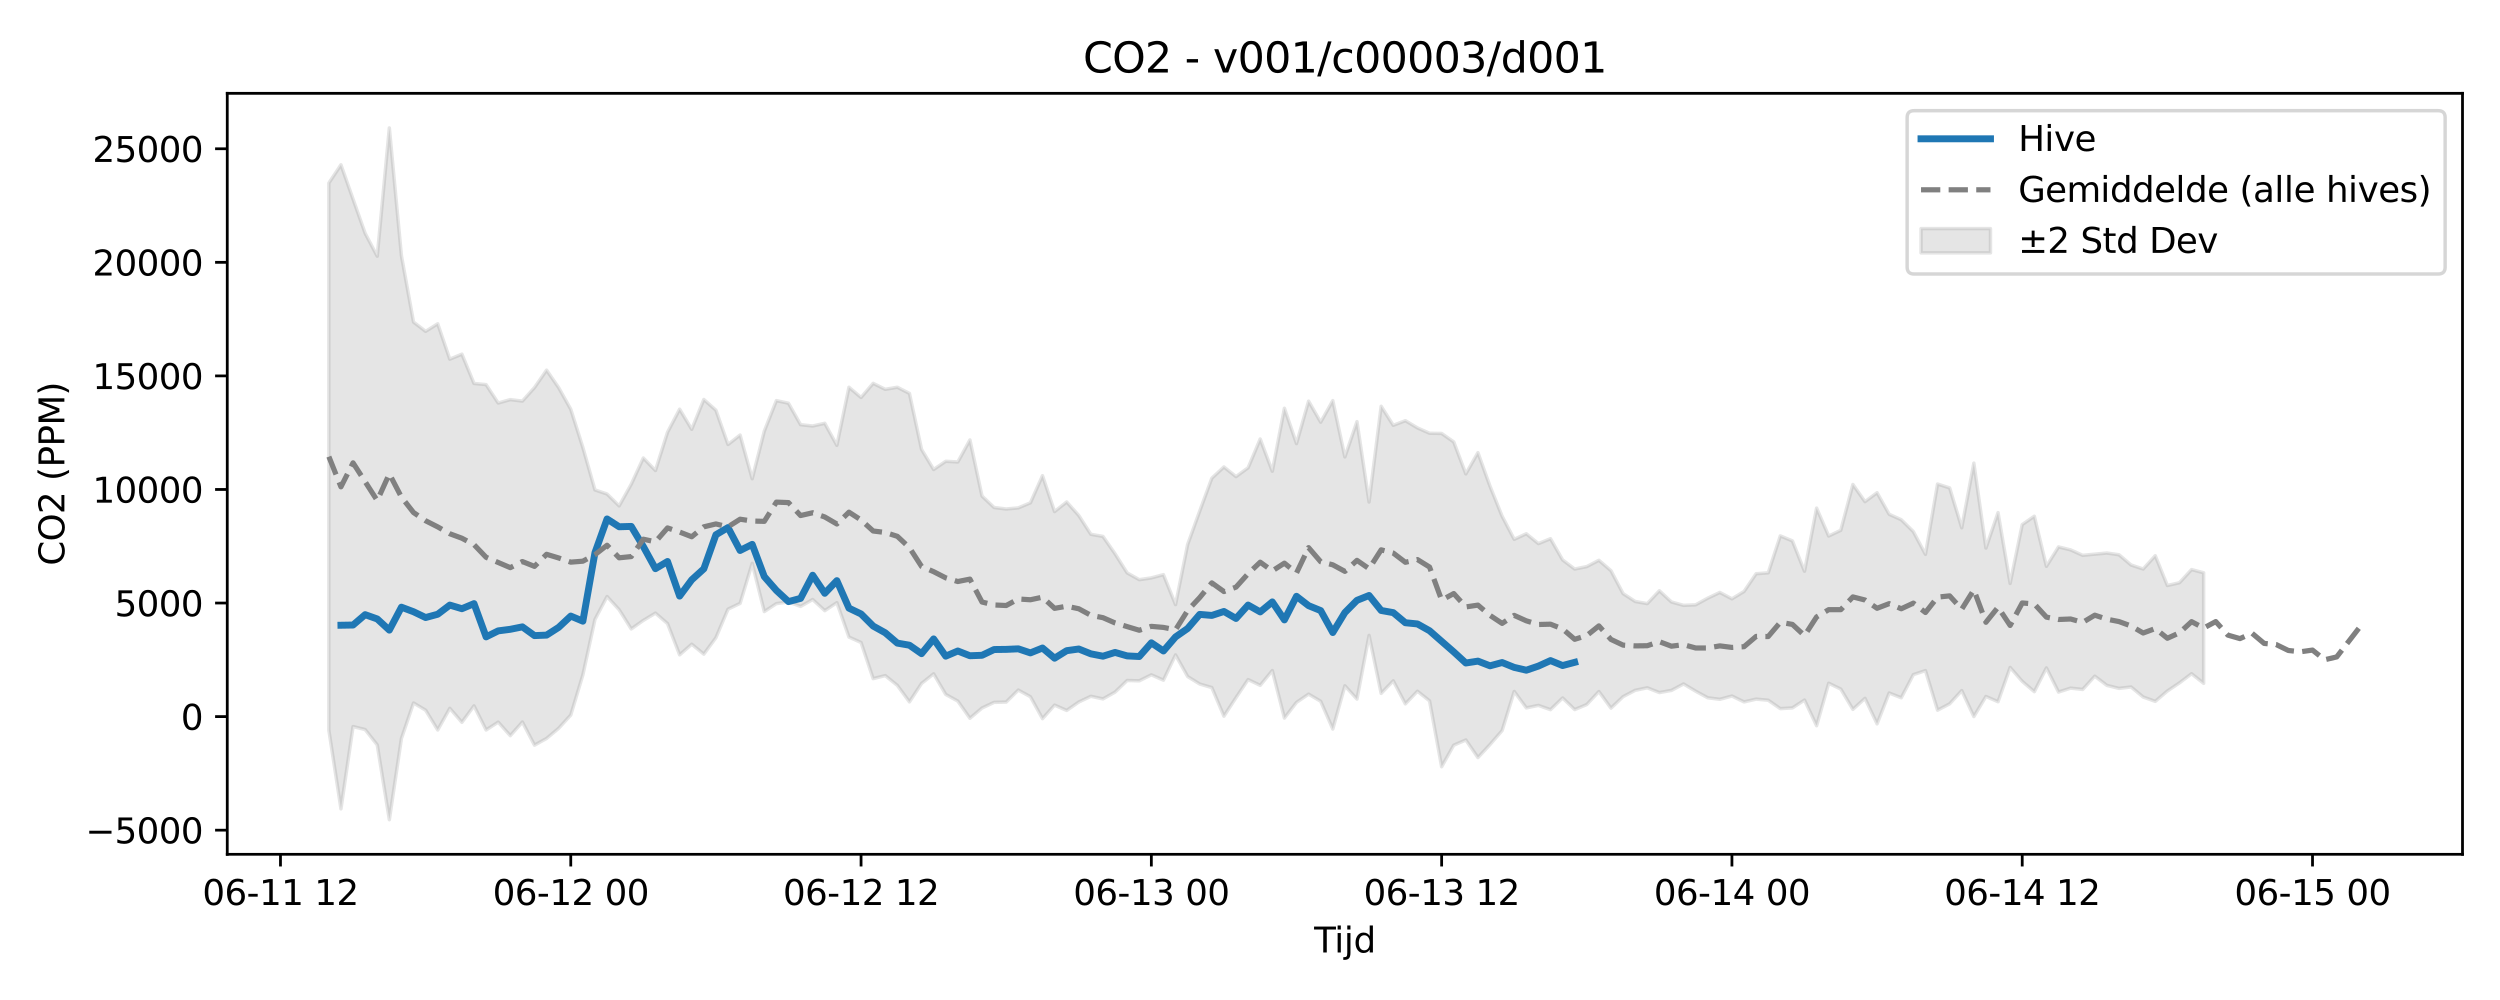 <?xml version="1.0" encoding="utf-8" standalone="no"?>
<!DOCTYPE svg PUBLIC "-//W3C//DTD SVG 1.1//EN"
  "http://www.w3.org/Graphics/SVG/1.1/DTD/svg11.dtd">
<svg xmlns:xlink="http://www.w3.org/1999/xlink" width="720pt" height="288pt" viewBox="0 0 720 288" xmlns="http://www.w3.org/2000/svg" version="1.1">
 <defs>
  <style type="text/css">*{stroke-linejoin: round; stroke-linecap: butt}</style>
 </defs>
 <g id="figure_1">
  <g id="patch_1">
   <path d="M 0 288 
L 720 288 
L 720 0 
L 0 0 
z
" style="fill: #ffffff"/>
  </g>
  <g id="axes_1">
   <g id="patch_2">
    <path d="M 65.45 246.04 
L 709.2 246.04 
L 709.2 26.88 
L 65.45 26.88 
z
" style="fill: #ffffff"/>
   </g>
   <g id="FillBetweenPolyCollection_1">
    <defs>
     <path id="m938b7c5d2e" d="M 94.711 -235.295 
L 94.711 -77.698 
L 98.195 -55.052 
L 101.678 -78.747 
L 105.162 -77.89 
L 108.645 -73.462 
L 112.129 -51.922 
L 115.612 -75.314 
L 119.096 -85.537 
L 122.579 -83.473 
L 126.063 -77.763 
L 129.546 -84.006 
L 133.03 -79.97 
L 136.513 -84.716 
L 139.997 -77.764 
L 143.48 -80.022 
L 146.964 -76.121 
L 150.447 -80.06 
L 153.931 -73.392 
L 157.414 -75.325 
L 160.898 -78.253 
L 164.381 -82.076 
L 167.865 -93.628 
L 171.348 -109.582 
L 174.832 -116.199 
L 178.315 -112.401 
L 181.799 -106.861 
L 185.282 -109.323 
L 188.766 -111.422 
L 192.249 -108.403 
L 195.733 -99.4 
L 199.216 -102.468 
L 202.7 -99.605 
L 206.183 -104.348 
L 209.667 -112.559 
L 213.15 -114.226 
L 216.634 -125.763 
L 220.117 -111.861 
L 223.601 -114.158 
L 227.084 -114.635 
L 230.568 -113.351 
L 234.051 -115.337 
L 237.535 -112.126 
L 241.018 -114.434 
L 244.502 -104.517 
L 247.985 -102.96 
L 251.469 -92.546 
L 254.952 -93.426 
L 258.436 -90.605 
L 261.919 -85.852 
L 265.403 -91.156 
L 268.886 -93.935 
L 272.37 -88 
L 275.853 -86.084 
L 279.337 -81.133 
L 282.82 -84.089 
L 286.304 -85.719 
L 289.787 -85.806 
L 293.271 -89.26 
L 296.754 -87.35 
L 300.238 -81.02 
L 303.721 -84.928 
L 307.205 -83.389 
L 310.688 -85.815 
L 314.172 -87.47 
L 317.655 -86.709 
L 321.139 -88.673 
L 324.622 -92.017 
L 328.106 -91.918 
L 331.589 -93.65 
L 335.073 -92.106 
L 338.556 -99.384 
L 342.04 -93.152 
L 345.523 -91 
L 349.007 -89.979 
L 352.49 -81.743 
L 355.974 -87.083 
L 359.457 -92.281 
L 362.941 -90.618 
L 366.424 -94.88 
L 369.908 -81.193 
L 373.391 -85.711 
L 376.875 -88.088 
L 380.358 -86.03 
L 383.842 -78.039 
L 387.325 -90.488 
L 390.808 -86.664 
L 394.292 -105.007 
L 397.775 -88.302 
L 401.259 -91.924 
L 404.742 -85.277 
L 408.226 -88.922 
L 411.709 -86.153 
L 415.193 -67.174 
L 418.676 -73.383 
L 422.16 -74.892 
L 425.643 -69.812 
L 429.127 -73.576 
L 432.61 -77.588 
L 436.094 -88.86 
L 439.577 -84.129 
L 443.061 -84.845 
L 446.544 -83.608 
L 450.028 -86.991 
L 453.511 -83.638 
L 456.995 -85.095 
L 460.478 -88.839 
L 463.962 -84.049 
L 467.445 -87.36 
L 470.929 -89.186 
L 474.412 -89.91 
L 477.896 -88.537 
L 481.379 -89.158 
L 484.863 -91.02 
L 488.346 -88.941 
L 491.83 -87.038 
L 495.313 -86.593 
L 498.797 -87.544 
L 502.28 -85.847 
L 505.764 -86.647 
L 509.247 -86.333 
L 512.731 -83.908 
L 516.214 -84.115 
L 519.698 -86.384 
L 523.181 -78.989 
L 526.665 -91.227 
L 530.148 -89.542 
L 533.632 -83.698 
L 537.115 -86.874 
L 540.599 -79.53 
L 544.082 -88.419 
L 547.566 -87.036 
L 551.049 -93.706 
L 554.533 -94.864 
L 558.016 -83.464 
L 561.5 -85.297 
L 564.983 -89.111 
L 568.467 -81.626 
L 571.95 -87.419 
L 575.434 -85.896 
L 578.917 -95.778 
L 582.401 -91.775 
L 585.884 -88.793 
L 589.368 -95.64 
L 592.851 -88.687 
L 596.335 -89.819 
L 599.818 -89.436 
L 603.302 -93.258 
L 606.785 -90.607 
L 610.269 -89.743 
L 613.752 -90.154 
L 617.236 -87.253 
L 620.719 -86.008 
L 624.203 -88.984 
L 627.686 -91.329 
L 631.17 -93.966 
L 634.653 -91.199 
L 634.653 -123.041 
L 634.653 -123.041 
L 631.17 -123.964 
L 627.686 -120.177 
L 624.203 -119.378 
L 620.719 -127.954 
L 617.236 -124.131 
L 613.752 -125.281 
L 610.269 -128.236 
L 606.785 -128.733 
L 603.302 -128.402 
L 599.818 -128.068 
L 596.335 -129.637 
L 592.851 -130.486 
L 589.368 -124.897 
L 585.884 -139.328 
L 582.401 -136.921 
L 578.917 -119.97 
L 575.434 -140.374 
L 571.95 -130.153 
L 568.467 -154.627 
L 564.983 -136 
L 561.5 -147.479 
L 558.016 -148.599 
L 554.533 -128.343 
L 551.049 -134.89 
L 547.566 -138.319 
L 544.082 -139.885 
L 540.599 -146.1 
L 537.115 -143.522 
L 533.632 -148.479 
L 530.148 -135.285 
L 526.665 -133.621 
L 523.181 -141.666 
L 519.698 -123.486 
L 516.214 -132.225 
L 512.731 -133.659 
L 509.247 -123.028 
L 505.764 -122.77 
L 502.28 -117.657 
L 498.797 -115.537 
L 495.313 -117.383 
L 491.83 -115.732 
L 488.346 -113.814 
L 484.863 -113.663 
L 481.379 -114.634 
L 477.896 -117.864 
L 474.412 -114.157 
L 470.929 -114.784 
L 467.445 -117.046 
L 463.962 -123.642 
L 460.478 -126.641 
L 456.995 -124.828 
L 453.511 -124.122 
L 450.028 -126.747 
L 446.544 -132.857 
L 443.061 -131.445 
L 439.577 -134.278 
L 436.094 -132.677 
L 432.61 -139.334 
L 429.127 -147.962 
L 425.643 -157.642 
L 422.16 -151.518 
L 418.676 -160.73 
L 415.193 -163.168 
L 411.709 -163.23 
L 408.226 -164.769 
L 404.742 -166.846 
L 401.259 -165.514 
L 397.775 -170.999 
L 394.292 -143.413 
L 390.808 -166.572 
L 387.325 -156.401 
L 383.842 -172.619 
L 380.358 -166.411 
L 376.875 -172.47 
L 373.391 -160.25 
L 369.908 -170.432 
L 366.424 -152.278 
L 362.941 -161.564 
L 359.457 -153.286 
L 355.974 -150.733 
L 352.49 -153.52 
L 349.007 -150.276 
L 345.523 -140.821 
L 342.04 -131.189 
L 338.556 -113.87 
L 335.073 -122.503 
L 331.589 -121.568 
L 328.106 -121.054 
L 324.622 -123.007 
L 321.139 -128.507 
L 317.655 -133.512 
L 314.172 -134.12 
L 310.688 -139.537 
L 307.205 -143.435 
L 303.721 -140.661 
L 300.238 -151.005 
L 296.754 -143.186 
L 293.271 -141.726 
L 289.787 -141.413 
L 286.304 -141.834 
L 282.82 -145.138 
L 279.337 -161.298 
L 275.853 -154.956 
L 272.37 -155.154 
L 268.886 -152.784 
L 265.403 -158.591 
L 261.919 -174.696 
L 258.436 -176.474 
L 254.952 -175.873 
L 251.469 -177.599 
L 247.985 -173.524 
L 244.502 -176.474 
L 241.018 -159.741 
L 237.535 -166.097 
L 234.051 -165.314 
L 230.568 -165.696 
L 227.084 -171.871 
L 223.601 -172.621 
L 220.117 -163.842 
L 216.634 -150.121 
L 213.15 -162.709 
L 209.667 -159.987 
L 206.183 -169.859 
L 202.7 -172.95 
L 199.216 -164.363 
L 195.733 -170.148 
L 192.249 -163.514 
L 188.766 -152.488 
L 185.282 -156.099 
L 181.799 -148.55 
L 178.315 -142.303 
L 174.832 -145.733 
L 171.348 -146.905 
L 167.865 -159.127 
L 164.381 -170.131 
L 160.898 -176.36 
L 157.414 -181.396 
L 153.931 -176.375 
L 150.447 -172.488 
L 146.964 -172.912 
L 143.48 -171.931 
L 139.997 -177.231 
L 136.513 -177.567 
L 133.03 -186.008 
L 129.546 -184.556 
L 126.063 -194.751 
L 122.579 -192.574 
L 119.096 -195.245 
L 115.612 -214.364 
L 112.129 -251.158 
L 108.645 -214.205 
L 105.162 -220.811 
L 101.678 -230.649 
L 98.195 -240.54 
L 94.711 -235.295 
z
" style="stroke: #808080; stroke-opacity: 0.2"/>
    </defs>
    <g clip-path="url(#p95f7623e9a)">
     <use xlink:href="#m938b7c5d2e" x="0" y="288" style="fill: #808080; fill-opacity: 0.2; stroke: #808080; stroke-opacity: 0.2"/>
    </g>
   </g>
   <g id="matplotlib.axis_1">
    <g id="xtick_1">
     <g id="line2d_1">
      <defs>
       <path id="md0110896c4" d="M 0 0 
L 0 3.5 
" style="stroke: #000000; stroke-width: 0.8"/>
      </defs>
      <g>
       <use xlink:href="#md0110896c4" x="80.777" y="246.04" style="stroke: #000000; stroke-width: 0.8"/>
      </g>
     </g>
     <g id="text_1">
      <!-- 06-11 12 -->
      <g transform="translate(58.297 260.638) scale(0.1 -0.1)">
       <defs>
        <path id="DejaVuSans-30" d="M 2034 4250 
Q 1547 4250 1301 3770 
Q 1056 3291 1056 2328 
Q 1056 1369 1301 889 
Q 1547 409 2034 409 
Q 2525 409 2770 889 
Q 3016 1369 3016 2328 
Q 3016 3291 2770 3770 
Q 2525 4250 2034 4250 
z
M 2034 4750 
Q 2819 4750 3233 4129 
Q 3647 3509 3647 2328 
Q 3647 1150 3233 529 
Q 2819 -91 2034 -91 
Q 1250 -91 836 529 
Q 422 1150 422 2328 
Q 422 3509 836 4129 
Q 1250 4750 2034 4750 
z
" transform="scale(0.016)"/>
        <path id="DejaVuSans-36" d="M 2113 2584 
Q 1688 2584 1439 2293 
Q 1191 2003 1191 1497 
Q 1191 994 1439 701 
Q 1688 409 2113 409 
Q 2538 409 2786 701 
Q 3034 994 3034 1497 
Q 3034 2003 2786 2293 
Q 2538 2584 2113 2584 
z
M 3366 4563 
L 3366 3988 
Q 3128 4100 2886 4159 
Q 2644 4219 2406 4219 
Q 1781 4219 1451 3797 
Q 1122 3375 1075 2522 
Q 1259 2794 1537 2939 
Q 1816 3084 2150 3084 
Q 2853 3084 3261 2657 
Q 3669 2231 3669 1497 
Q 3669 778 3244 343 
Q 2819 -91 2113 -91 
Q 1303 -91 875 529 
Q 447 1150 447 2328 
Q 447 3434 972 4092 
Q 1497 4750 2381 4750 
Q 2619 4750 2861 4703 
Q 3103 4656 3366 4563 
z
" transform="scale(0.016)"/>
        <path id="DejaVuSans-2d" d="M 313 2009 
L 1997 2009 
L 1997 1497 
L 313 1497 
L 313 2009 
z
" transform="scale(0.016)"/>
        <path id="DejaVuSans-31" d="M 794 531 
L 1825 531 
L 1825 4091 
L 703 3866 
L 703 4441 
L 1819 4666 
L 2450 4666 
L 2450 531 
L 3481 531 
L 3481 0 
L 794 0 
L 794 531 
z
" transform="scale(0.016)"/>
        <path id="DejaVuSans-20" transform="scale(0.016)"/>
        <path id="DejaVuSans-32" d="M 1228 531 
L 3431 531 
L 3431 0 
L 469 0 
L 469 531 
Q 828 903 1448 1529 
Q 2069 2156 2228 2338 
Q 2531 2678 2651 2914 
Q 2772 3150 2772 3378 
Q 2772 3750 2511 3984 
Q 2250 4219 1831 4219 
Q 1534 4219 1204 4116 
Q 875 4013 500 3803 
L 500 4441 
Q 881 4594 1212 4672 
Q 1544 4750 1819 4750 
Q 2544 4750 2975 4387 
Q 3406 4025 3406 3419 
Q 3406 3131 3298 2873 
Q 3191 2616 2906 2266 
Q 2828 2175 2409 1742 
Q 1991 1309 1228 531 
z
" transform="scale(0.016)"/>
       </defs>
       <use xlink:href="#DejaVuSans-30"/>
       <use xlink:href="#DejaVuSans-36" transform="translate(63.623 0)"/>
       <use xlink:href="#DejaVuSans-2d" transform="translate(127.246 0)"/>
       <use xlink:href="#DejaVuSans-31" transform="translate(163.33 0)"/>
       <use xlink:href="#DejaVuSans-31" transform="translate(226.953 0)"/>
       <use xlink:href="#DejaVuSans-20" transform="translate(290.576 0)"/>
       <use xlink:href="#DejaVuSans-31" transform="translate(322.363 0)"/>
       <use xlink:href="#DejaVuSans-32" transform="translate(385.986 0)"/>
      </g>
     </g>
    </g>
    <g id="xtick_2">
     <g id="line2d_2">
      <g>
       <use xlink:href="#md0110896c4" x="164.381" y="246.04" style="stroke: #000000; stroke-width: 0.8"/>
      </g>
     </g>
     <g id="text_2">
      <!-- 06-12 00 -->
      <g transform="translate(141.901 260.638) scale(0.1 -0.1)">
       <use xlink:href="#DejaVuSans-30"/>
       <use xlink:href="#DejaVuSans-36" transform="translate(63.623 0)"/>
       <use xlink:href="#DejaVuSans-2d" transform="translate(127.246 0)"/>
       <use xlink:href="#DejaVuSans-31" transform="translate(163.33 0)"/>
       <use xlink:href="#DejaVuSans-32" transform="translate(226.953 0)"/>
       <use xlink:href="#DejaVuSans-20" transform="translate(290.576 0)"/>
       <use xlink:href="#DejaVuSans-30" transform="translate(322.363 0)"/>
       <use xlink:href="#DejaVuSans-30" transform="translate(385.986 0)"/>
      </g>
     </g>
    </g>
    <g id="xtick_3">
     <g id="line2d_3">
      <g>
       <use xlink:href="#md0110896c4" x="247.985" y="246.04" style="stroke: #000000; stroke-width: 0.8"/>
      </g>
     </g>
     <g id="text_3">
      <!-- 06-12 12 -->
      <g transform="translate(225.505 260.638) scale(0.1 -0.1)">
       <use xlink:href="#DejaVuSans-30"/>
       <use xlink:href="#DejaVuSans-36" transform="translate(63.623 0)"/>
       <use xlink:href="#DejaVuSans-2d" transform="translate(127.246 0)"/>
       <use xlink:href="#DejaVuSans-31" transform="translate(163.33 0)"/>
       <use xlink:href="#DejaVuSans-32" transform="translate(226.953 0)"/>
       <use xlink:href="#DejaVuSans-20" transform="translate(290.576 0)"/>
       <use xlink:href="#DejaVuSans-31" transform="translate(322.363 0)"/>
       <use xlink:href="#DejaVuSans-32" transform="translate(385.986 0)"/>
      </g>
     </g>
    </g>
    <g id="xtick_4">
     <g id="line2d_4">
      <g>
       <use xlink:href="#md0110896c4" x="331.589" y="246.04" style="stroke: #000000; stroke-width: 0.8"/>
      </g>
     </g>
     <g id="text_4">
      <!-- 06-13 00 -->
      <g transform="translate(309.109 260.638) scale(0.1 -0.1)">
       <defs>
        <path id="DejaVuSans-33" d="M 2597 2516 
Q 3050 2419 3304 2112 
Q 3559 1806 3559 1356 
Q 3559 666 3084 287 
Q 2609 -91 1734 -91 
Q 1441 -91 1130 -33 
Q 819 25 488 141 
L 488 750 
Q 750 597 1062 519 
Q 1375 441 1716 441 
Q 2309 441 2620 675 
Q 2931 909 2931 1356 
Q 2931 1769 2642 2001 
Q 2353 2234 1838 2234 
L 1294 2234 
L 1294 2753 
L 1863 2753 
Q 2328 2753 2575 2939 
Q 2822 3125 2822 3475 
Q 2822 3834 2567 4026 
Q 2313 4219 1838 4219 
Q 1578 4219 1281 4162 
Q 984 4106 628 3988 
L 628 4550 
Q 988 4650 1302 4700 
Q 1616 4750 1894 4750 
Q 2613 4750 3031 4423 
Q 3450 4097 3450 3541 
Q 3450 3153 3228 2886 
Q 3006 2619 2597 2516 
z
" transform="scale(0.016)"/>
       </defs>
       <use xlink:href="#DejaVuSans-30"/>
       <use xlink:href="#DejaVuSans-36" transform="translate(63.623 0)"/>
       <use xlink:href="#DejaVuSans-2d" transform="translate(127.246 0)"/>
       <use xlink:href="#DejaVuSans-31" transform="translate(163.33 0)"/>
       <use xlink:href="#DejaVuSans-33" transform="translate(226.953 0)"/>
       <use xlink:href="#DejaVuSans-20" transform="translate(290.576 0)"/>
       <use xlink:href="#DejaVuSans-30" transform="translate(322.363 0)"/>
       <use xlink:href="#DejaVuSans-30" transform="translate(385.986 0)"/>
      </g>
     </g>
    </g>
    <g id="xtick_5">
     <g id="line2d_5">
      <g>
       <use xlink:href="#md0110896c4" x="415.193" y="246.04" style="stroke: #000000; stroke-width: 0.8"/>
      </g>
     </g>
     <g id="text_5">
      <!-- 06-13 12 -->
      <g transform="translate(392.712 260.638) scale(0.1 -0.1)">
       <use xlink:href="#DejaVuSans-30"/>
       <use xlink:href="#DejaVuSans-36" transform="translate(63.623 0)"/>
       <use xlink:href="#DejaVuSans-2d" transform="translate(127.246 0)"/>
       <use xlink:href="#DejaVuSans-31" transform="translate(163.33 0)"/>
       <use xlink:href="#DejaVuSans-33" transform="translate(226.953 0)"/>
       <use xlink:href="#DejaVuSans-20" transform="translate(290.576 0)"/>
       <use xlink:href="#DejaVuSans-31" transform="translate(322.363 0)"/>
       <use xlink:href="#DejaVuSans-32" transform="translate(385.986 0)"/>
      </g>
     </g>
    </g>
    <g id="xtick_6">
     <g id="line2d_6">
      <g>
       <use xlink:href="#md0110896c4" x="498.797" y="246.04" style="stroke: #000000; stroke-width: 0.8"/>
      </g>
     </g>
     <g id="text_6">
      <!-- 06-14 00 -->
      <g transform="translate(476.316 260.638) scale(0.1 -0.1)">
       <defs>
        <path id="DejaVuSans-34" d="M 2419 4116 
L 825 1625 
L 2419 1625 
L 2419 4116 
z
M 2253 4666 
L 3047 4666 
L 3047 1625 
L 3713 1625 
L 3713 1100 
L 3047 1100 
L 3047 0 
L 2419 0 
L 2419 1100 
L 313 1100 
L 313 1709 
L 2253 4666 
z
" transform="scale(0.016)"/>
       </defs>
       <use xlink:href="#DejaVuSans-30"/>
       <use xlink:href="#DejaVuSans-36" transform="translate(63.623 0)"/>
       <use xlink:href="#DejaVuSans-2d" transform="translate(127.246 0)"/>
       <use xlink:href="#DejaVuSans-31" transform="translate(163.33 0)"/>
       <use xlink:href="#DejaVuSans-34" transform="translate(226.953 0)"/>
       <use xlink:href="#DejaVuSans-20" transform="translate(290.576 0)"/>
       <use xlink:href="#DejaVuSans-30" transform="translate(322.363 0)"/>
       <use xlink:href="#DejaVuSans-30" transform="translate(385.986 0)"/>
      </g>
     </g>
    </g>
    <g id="xtick_7">
     <g id="line2d_7">
      <g>
       <use xlink:href="#md0110896c4" x="582.401" y="246.04" style="stroke: #000000; stroke-width: 0.8"/>
      </g>
     </g>
     <g id="text_7">
      <!-- 06-14 12 -->
      <g transform="translate(559.92 260.638) scale(0.1 -0.1)">
       <use xlink:href="#DejaVuSans-30"/>
       <use xlink:href="#DejaVuSans-36" transform="translate(63.623 0)"/>
       <use xlink:href="#DejaVuSans-2d" transform="translate(127.246 0)"/>
       <use xlink:href="#DejaVuSans-31" transform="translate(163.33 0)"/>
       <use xlink:href="#DejaVuSans-34" transform="translate(226.953 0)"/>
       <use xlink:href="#DejaVuSans-20" transform="translate(290.576 0)"/>
       <use xlink:href="#DejaVuSans-31" transform="translate(322.363 0)"/>
       <use xlink:href="#DejaVuSans-32" transform="translate(385.986 0)"/>
      </g>
     </g>
    </g>
    <g id="xtick_8">
     <g id="line2d_8">
      <g>
       <use xlink:href="#md0110896c4" x="666.005" y="246.04" style="stroke: #000000; stroke-width: 0.8"/>
      </g>
     </g>
     <g id="text_8">
      <!-- 06-15 00 -->
      <g transform="translate(643.524 260.638) scale(0.1 -0.1)">
       <defs>
        <path id="DejaVuSans-35" d="M 691 4666 
L 3169 4666 
L 3169 4134 
L 1269 4134 
L 1269 2991 
Q 1406 3038 1543 3061 
Q 1681 3084 1819 3084 
Q 2600 3084 3056 2656 
Q 3513 2228 3513 1497 
Q 3513 744 3044 326 
Q 2575 -91 1722 -91 
Q 1428 -91 1123 -41 
Q 819 9 494 109 
L 494 744 
Q 775 591 1075 516 
Q 1375 441 1709 441 
Q 2250 441 2565 725 
Q 2881 1009 2881 1497 
Q 2881 1984 2565 2268 
Q 2250 2553 1709 2553 
Q 1456 2553 1204 2497 
Q 953 2441 691 2322 
L 691 4666 
z
" transform="scale(0.016)"/>
       </defs>
       <use xlink:href="#DejaVuSans-30"/>
       <use xlink:href="#DejaVuSans-36" transform="translate(63.623 0)"/>
       <use xlink:href="#DejaVuSans-2d" transform="translate(127.246 0)"/>
       <use xlink:href="#DejaVuSans-31" transform="translate(163.33 0)"/>
       <use xlink:href="#DejaVuSans-35" transform="translate(226.953 0)"/>
       <use xlink:href="#DejaVuSans-20" transform="translate(290.576 0)"/>
       <use xlink:href="#DejaVuSans-30" transform="translate(322.363 0)"/>
       <use xlink:href="#DejaVuSans-30" transform="translate(385.986 0)"/>
      </g>
     </g>
    </g>
    <g id="text_9">
     <!-- Tijd -->
     <g transform="translate(378.475 274.317) scale(0.1 -0.1)">
      <defs>
       <path id="DejaVuSans-54" d="M -19 4666 
L 3928 4666 
L 3928 4134 
L 2272 4134 
L 2272 0 
L 1638 0 
L 1638 4134 
L -19 4134 
L -19 4666 
z
" transform="scale(0.016)"/>
       <path id="DejaVuSans-69" d="M 603 3500 
L 1178 3500 
L 1178 0 
L 603 0 
L 603 3500 
z
M 603 4863 
L 1178 4863 
L 1178 4134 
L 603 4134 
L 603 4863 
z
" transform="scale(0.016)"/>
       <path id="DejaVuSans-6a" d="M 603 3500 
L 1178 3500 
L 1178 -63 
Q 1178 -731 923 -1031 
Q 669 -1331 103 -1331 
L -116 -1331 
L -116 -844 
L 38 -844 
Q 366 -844 484 -692 
Q 603 -541 603 -63 
L 603 3500 
z
M 603 4863 
L 1178 4863 
L 1178 4134 
L 603 4134 
L 603 4863 
z
" transform="scale(0.016)"/>
       <path id="DejaVuSans-64" d="M 2906 2969 
L 2906 4863 
L 3481 4863 
L 3481 0 
L 2906 0 
L 2906 525 
Q 2725 213 2448 61 
Q 2172 -91 1784 -91 
Q 1150 -91 751 415 
Q 353 922 353 1747 
Q 353 2572 751 3078 
Q 1150 3584 1784 3584 
Q 2172 3584 2448 3432 
Q 2725 3281 2906 2969 
z
M 947 1747 
Q 947 1113 1208 752 
Q 1469 391 1925 391 
Q 2381 391 2643 752 
Q 2906 1113 2906 1747 
Q 2906 2381 2643 2742 
Q 2381 3103 1925 3103 
Q 1469 3103 1208 2742 
Q 947 2381 947 1747 
z
" transform="scale(0.016)"/>
      </defs>
      <use xlink:href="#DejaVuSans-54"/>
      <use xlink:href="#DejaVuSans-69" transform="translate(57.959 0)"/>
      <use xlink:href="#DejaVuSans-6a" transform="translate(85.742 0)"/>
      <use xlink:href="#DejaVuSans-64" transform="translate(113.525 0)"/>
     </g>
    </g>
   </g>
   <g id="matplotlib.axis_2">
    <g id="ytick_1">
     <g id="line2d_9">
      <defs>
       <path id="m11ca7c43f6" d="M 0 0 
L -3.5 0 
" style="stroke: #000000; stroke-width: 0.8"/>
      </defs>
      <g>
       <use xlink:href="#m11ca7c43f6" x="65.45" y="239.087" style="stroke: #000000; stroke-width: 0.8"/>
      </g>
     </g>
     <g id="text_10">
      <!-- −5000 -->
      <g transform="translate(24.62 242.886) scale(0.1 -0.1)">
       <defs>
        <path id="DejaVuSans-2212" d="M 678 2272 
L 4684 2272 
L 4684 1741 
L 678 1741 
L 678 2272 
z
" transform="scale(0.016)"/>
       </defs>
       <use xlink:href="#DejaVuSans-2212"/>
       <use xlink:href="#DejaVuSans-35" transform="translate(83.789 0)"/>
       <use xlink:href="#DejaVuSans-30" transform="translate(147.412 0)"/>
       <use xlink:href="#DejaVuSans-30" transform="translate(211.035 0)"/>
       <use xlink:href="#DejaVuSans-30" transform="translate(274.658 0)"/>
      </g>
     </g>
    </g>
    <g id="ytick_2">
     <g id="line2d_10">
      <g>
       <use xlink:href="#m11ca7c43f6" x="65.45" y="206.38" style="stroke: #000000; stroke-width: 0.8"/>
      </g>
     </g>
     <g id="text_11">
      <!-- 0 -->
      <g transform="translate(52.087 210.18) scale(0.1 -0.1)">
       <use xlink:href="#DejaVuSans-30"/>
      </g>
     </g>
    </g>
    <g id="ytick_3">
     <g id="line2d_11">
      <g>
       <use xlink:href="#m11ca7c43f6" x="65.45" y="173.674" style="stroke: #000000; stroke-width: 0.8"/>
      </g>
     </g>
     <g id="text_12">
      <!-- 5000 -->
      <g transform="translate(33 177.473) scale(0.1 -0.1)">
       <use xlink:href="#DejaVuSans-35"/>
       <use xlink:href="#DejaVuSans-30" transform="translate(63.623 0)"/>
       <use xlink:href="#DejaVuSans-30" transform="translate(127.246 0)"/>
       <use xlink:href="#DejaVuSans-30" transform="translate(190.869 0)"/>
      </g>
     </g>
    </g>
    <g id="ytick_4">
     <g id="line2d_12">
      <g>
       <use xlink:href="#m11ca7c43f6" x="65.45" y="140.967" style="stroke: #000000; stroke-width: 0.8"/>
      </g>
     </g>
     <g id="text_13">
      <!-- 10000 -->
      <g transform="translate(26.637 144.766) scale(0.1 -0.1)">
       <use xlink:href="#DejaVuSans-31"/>
       <use xlink:href="#DejaVuSans-30" transform="translate(63.623 0)"/>
       <use xlink:href="#DejaVuSans-30" transform="translate(127.246 0)"/>
       <use xlink:href="#DejaVuSans-30" transform="translate(190.869 0)"/>
       <use xlink:href="#DejaVuSans-30" transform="translate(254.492 0)"/>
      </g>
     </g>
    </g>
    <g id="ytick_5">
     <g id="line2d_13">
      <g>
       <use xlink:href="#m11ca7c43f6" x="65.45" y="108.26" style="stroke: #000000; stroke-width: 0.8"/>
      </g>
     </g>
     <g id="text_14">
      <!-- 15000 -->
      <g transform="translate(26.637 112.06) scale(0.1 -0.1)">
       <use xlink:href="#DejaVuSans-31"/>
       <use xlink:href="#DejaVuSans-35" transform="translate(63.623 0)"/>
       <use xlink:href="#DejaVuSans-30" transform="translate(127.246 0)"/>
       <use xlink:href="#DejaVuSans-30" transform="translate(190.869 0)"/>
       <use xlink:href="#DejaVuSans-30" transform="translate(254.492 0)"/>
      </g>
     </g>
    </g>
    <g id="ytick_6">
     <g id="line2d_14">
      <g>
       <use xlink:href="#m11ca7c43f6" x="65.45" y="75.554" style="stroke: #000000; stroke-width: 0.8"/>
      </g>
     </g>
     <g id="text_15">
      <!-- 20000 -->
      <g transform="translate(26.637 79.353) scale(0.1 -0.1)">
       <use xlink:href="#DejaVuSans-32"/>
       <use xlink:href="#DejaVuSans-30" transform="translate(63.623 0)"/>
       <use xlink:href="#DejaVuSans-30" transform="translate(127.246 0)"/>
       <use xlink:href="#DejaVuSans-30" transform="translate(190.869 0)"/>
       <use xlink:href="#DejaVuSans-30" transform="translate(254.492 0)"/>
      </g>
     </g>
    </g>
    <g id="ytick_7">
     <g id="line2d_15">
      <g>
       <use xlink:href="#m11ca7c43f6" x="65.45" y="42.847" style="stroke: #000000; stroke-width: 0.8"/>
      </g>
     </g>
     <g id="text_16">
      <!-- 25000 -->
      <g transform="translate(26.637 46.646) scale(0.1 -0.1)">
       <use xlink:href="#DejaVuSans-32"/>
       <use xlink:href="#DejaVuSans-35" transform="translate(63.623 0)"/>
       <use xlink:href="#DejaVuSans-30" transform="translate(127.246 0)"/>
       <use xlink:href="#DejaVuSans-30" transform="translate(190.869 0)"/>
       <use xlink:href="#DejaVuSans-30" transform="translate(254.492 0)"/>
      </g>
     </g>
    </g>
    <g id="text_17">
     <!-- CO2 (PPM) -->
     <g transform="translate(18.541 162.903) rotate(-90) scale(0.1 -0.1)">
      <defs>
       <path id="DejaVuSans-43" d="M 4122 4306 
L 4122 3641 
Q 3803 3938 3442 4084 
Q 3081 4231 2675 4231 
Q 1875 4231 1450 3742 
Q 1025 3253 1025 2328 
Q 1025 1406 1450 917 
Q 1875 428 2675 428 
Q 3081 428 3442 575 
Q 3803 722 4122 1019 
L 4122 359 
Q 3791 134 3420 21 
Q 3050 -91 2638 -91 
Q 1578 -91 968 557 
Q 359 1206 359 2328 
Q 359 3453 968 4101 
Q 1578 4750 2638 4750 
Q 3056 4750 3426 4639 
Q 3797 4528 4122 4306 
z
" transform="scale(0.016)"/>
       <path id="DejaVuSans-4f" d="M 2522 4238 
Q 1834 4238 1429 3725 
Q 1025 3213 1025 2328 
Q 1025 1447 1429 934 
Q 1834 422 2522 422 
Q 3209 422 3611 934 
Q 4013 1447 4013 2328 
Q 4013 3213 3611 3725 
Q 3209 4238 2522 4238 
z
M 2522 4750 
Q 3503 4750 4090 4092 
Q 4678 3434 4678 2328 
Q 4678 1225 4090 567 
Q 3503 -91 2522 -91 
Q 1538 -91 948 565 
Q 359 1222 359 2328 
Q 359 3434 948 4092 
Q 1538 4750 2522 4750 
z
" transform="scale(0.016)"/>
       <path id="DejaVuSans-28" d="M 1984 4856 
Q 1566 4138 1362 3434 
Q 1159 2731 1159 2009 
Q 1159 1288 1364 580 
Q 1569 -128 1984 -844 
L 1484 -844 
Q 1016 -109 783 600 
Q 550 1309 550 2009 
Q 550 2706 781 3412 
Q 1013 4119 1484 4856 
L 1984 4856 
z
" transform="scale(0.016)"/>
       <path id="DejaVuSans-50" d="M 1259 4147 
L 1259 2394 
L 2053 2394 
Q 2494 2394 2734 2622 
Q 2975 2850 2975 3272 
Q 2975 3691 2734 3919 
Q 2494 4147 2053 4147 
L 1259 4147 
z
M 628 4666 
L 2053 4666 
Q 2838 4666 3239 4311 
Q 3641 3956 3641 3272 
Q 3641 2581 3239 2228 
Q 2838 1875 2053 1875 
L 1259 1875 
L 1259 0 
L 628 0 
L 628 4666 
z
" transform="scale(0.016)"/>
       <path id="DejaVuSans-4d" d="M 628 4666 
L 1569 4666 
L 2759 1491 
L 3956 4666 
L 4897 4666 
L 4897 0 
L 4281 0 
L 4281 4097 
L 3078 897 
L 2444 897 
L 1241 4097 
L 1241 0 
L 628 0 
L 628 4666 
z
" transform="scale(0.016)"/>
       <path id="DejaVuSans-29" d="M 513 4856 
L 1013 4856 
Q 1481 4119 1714 3412 
Q 1947 2706 1947 2009 
Q 1947 1309 1714 600 
Q 1481 -109 1013 -844 
L 513 -844 
Q 928 -128 1133 580 
Q 1338 1288 1338 2009 
Q 1338 2731 1133 3434 
Q 928 4138 513 4856 
z
" transform="scale(0.016)"/>
      </defs>
      <use xlink:href="#DejaVuSans-43"/>
      <use xlink:href="#DejaVuSans-4f" transform="translate(69.824 0)"/>
      <use xlink:href="#DejaVuSans-32" transform="translate(148.535 0)"/>
      <use xlink:href="#DejaVuSans-20" transform="translate(212.158 0)"/>
      <use xlink:href="#DejaVuSans-28" transform="translate(243.945 0)"/>
      <use xlink:href="#DejaVuSans-50" transform="translate(282.959 0)"/>
      <use xlink:href="#DejaVuSans-50" transform="translate(343.262 0)"/>
      <use xlink:href="#DejaVuSans-4d" transform="translate(403.564 0)"/>
      <use xlink:href="#DejaVuSans-29" transform="translate(489.844 0)"/>
     </g>
    </g>
   </g>
   <g id="line2d_16">
    <path d="M 98.195 180.071 
L 101.678 180.008 
L 105.162 177.023 
L 108.645 178.259 
L 112.129 181.471 
L 115.612 174.871 
L 119.096 176.179 
L 122.579 177.851 
L 126.063 176.902 
L 129.546 174.265 
L 133.03 175.307 
L 136.513 173.847 
L 139.997 183.42 
L 143.48 181.691 
L 146.964 181.24 
L 150.447 180.538 
L 153.931 183.052 
L 157.414 182.914 
L 160.898 180.679 
L 164.381 177.431 
L 167.865 178.896 
L 171.348 159.172 
L 174.832 149.464 
L 178.315 151.71 
L 181.799 151.608 
L 185.282 157.41 
L 188.766 163.774 
L 192.249 161.71 
L 195.733 171.672 
L 199.216 166.986 
L 202.7 163.82 
L 206.183 154.01 
L 209.667 151.941 
L 213.15 158.535 
L 216.634 156.78 
L 220.117 166.066 
L 223.601 170.045 
L 227.084 173.264 
L 230.568 172.333 
L 234.051 165.669 
L 237.535 170.867 
L 241.018 167.235 
L 244.502 175.15 
L 247.985 176.82 
L 251.469 180.303 
L 254.952 182.24 
L 258.436 185.219 
L 261.919 185.819 
L 265.403 188.251 
L 268.886 184.013 
L 272.37 188.974 
L 275.853 187.487 
L 279.337 188.854 
L 282.82 188.723 
L 286.304 187.064 
L 289.787 187.02 
L 293.271 186.863 
L 296.754 188.032 
L 300.238 186.63 
L 303.721 189.563 
L 307.205 187.395 
L 310.688 186.913 
L 314.172 188.307 
L 317.655 188.985 
L 321.139 187.899 
L 324.622 188.9 
L 328.106 189.076 
L 331.589 185.134 
L 335.073 187.478 
L 338.556 183.433 
L 342.04 181.004 
L 345.523 176.944 
L 349.007 177.245 
L 352.49 176.103 
L 355.974 178.115 
L 359.457 174.26 
L 362.941 176.229 
L 366.424 173.353 
L 369.908 178.527 
L 373.391 171.74 
L 376.875 174.432 
L 380.358 175.852 
L 383.842 182.166 
L 387.325 176.421 
L 390.808 172.9 
L 394.292 171.498 
L 397.775 175.817 
L 401.259 176.438 
L 404.742 179.349 
L 408.226 179.694 
L 411.709 181.652 
L 415.193 184.705 
L 418.676 187.744 
L 422.16 190.945 
L 425.643 190.406 
L 429.127 191.754 
L 432.61 190.809 
L 436.094 192.214 
L 439.577 193.016 
L 443.061 191.832 
L 446.544 190.249 
L 450.028 191.678 
L 453.511 190.753 
" clip-path="url(#p95f7623e9a)" style="fill: none; stroke: #1f77b4; stroke-width: 2; stroke-linecap: square"/>
   </g>
   <g id="line2d_17">
    <path d="M 94.711 131.503 
L 98.195 140.204 
L 101.678 133.302 
L 108.645 144.167 
L 112.129 136.46 
L 115.612 143.161 
L 119.096 147.609 
L 122.579 149.976 
L 126.063 151.743 
L 129.546 153.719 
L 133.03 155.011 
L 136.513 156.859 
L 139.997 160.502 
L 146.964 163.483 
L 150.447 161.726 
L 153.931 163.117 
L 157.414 159.639 
L 160.898 160.693 
L 164.381 161.896 
L 167.865 161.622 
L 171.348 159.756 
L 174.832 157.034 
L 178.315 160.648 
L 181.799 160.294 
L 185.282 155.289 
L 188.766 156.045 
L 192.249 152.042 
L 195.733 153.226 
L 199.216 154.584 
L 202.7 151.723 
L 206.183 150.896 
L 209.667 151.727 
L 213.15 149.532 
L 216.634 150.058 
L 220.117 150.148 
L 223.601 144.61 
L 227.084 144.747 
L 230.568 148.476 
L 234.051 147.675 
L 237.535 148.888 
L 241.018 150.912 
L 244.502 147.504 
L 247.985 149.758 
L 251.469 152.927 
L 254.952 153.351 
L 258.436 154.461 
L 261.919 157.726 
L 265.403 163.126 
L 268.886 164.641 
L 272.37 166.423 
L 275.853 167.48 
L 279.337 166.785 
L 282.82 173.386 
L 286.304 174.224 
L 289.787 174.391 
L 293.271 172.507 
L 296.754 172.732 
L 300.238 171.987 
L 303.721 175.205 
L 307.205 174.588 
L 310.688 175.324 
L 314.172 177.205 
L 317.655 177.889 
L 321.139 179.41 
L 328.106 181.514 
L 331.589 180.391 
L 335.073 180.696 
L 338.556 181.373 
L 342.04 175.83 
L 345.523 172.089 
L 349.007 167.873 
L 352.49 170.368 
L 355.974 169.092 
L 359.457 165.217 
L 362.941 161.909 
L 366.424 164.421 
L 369.908 162.188 
L 373.391 165.019 
L 376.875 157.721 
L 380.358 161.78 
L 383.842 162.671 
L 387.325 164.555 
L 390.808 161.382 
L 394.292 163.79 
L 397.775 158.35 
L 401.259 159.281 
L 404.742 161.938 
L 408.226 161.155 
L 411.709 163.309 
L 415.193 172.829 
L 418.676 170.944 
L 422.16 174.795 
L 425.643 174.273 
L 429.127 177.231 
L 432.61 179.539 
L 436.094 177.232 
L 439.577 178.796 
L 443.061 179.855 
L 446.544 179.767 
L 450.028 181.131 
L 453.511 184.12 
L 456.995 183.039 
L 460.478 180.26 
L 463.962 184.155 
L 467.445 185.797 
L 470.929 186.015 
L 474.412 185.967 
L 477.896 184.799 
L 481.379 186.104 
L 484.863 185.659 
L 488.346 186.622 
L 491.83 186.615 
L 495.313 186.012 
L 498.797 186.459 
L 502.28 186.248 
L 505.764 183.292 
L 509.247 183.319 
L 512.731 179.217 
L 516.214 179.83 
L 519.698 183.065 
L 523.181 177.672 
L 526.665 175.576 
L 530.148 175.586 
L 533.632 171.911 
L 537.115 172.802 
L 540.599 175.185 
L 544.082 173.848 
L 547.566 175.323 
L 551.049 173.702 
L 554.533 176.397 
L 558.016 171.969 
L 561.5 171.612 
L 564.983 175.445 
L 568.467 169.874 
L 571.95 179.214 
L 575.434 174.865 
L 578.917 180.126 
L 582.401 173.652 
L 585.884 173.939 
L 589.368 177.732 
L 592.851 178.413 
L 596.335 178.272 
L 599.818 179.248 
L 603.302 177.17 
L 606.785 178.33 
L 610.269 179.011 
L 613.752 180.283 
L 617.236 182.308 
L 620.719 181.019 
L 624.203 183.819 
L 627.686 182.247 
L 631.17 179.035 
L 634.653 180.88 
L 638.137 179.011 
L 641.62 182.912 
L 645.104 183.917 
L 648.587 182.371 
L 652.071 185.302 
L 655.554 185.636 
L 659.038 187.336 
L 662.521 187.714 
L 666.005 187.225 
L 669.488 190.012 
L 672.972 189.193 
L 679.939 180.174 
L 679.939 180.174 
" clip-path="url(#p95f7623e9a)" style="fill: none; stroke-dasharray: 5.55,2.4; stroke-dashoffset: 0; stroke: #808080; stroke-width: 1.5"/>
   </g>
   <g id="patch_3">
    <path d="M 65.45 246.04 
L 65.45 26.88 
" style="fill: none; stroke: #000000; stroke-width: 0.8; stroke-linejoin: miter; stroke-linecap: square"/>
   </g>
   <g id="patch_4">
    <path d="M 709.2 246.04 
L 709.2 26.88 
" style="fill: none; stroke: #000000; stroke-width: 0.8; stroke-linejoin: miter; stroke-linecap: square"/>
   </g>
   <g id="patch_5">
    <path d="M 65.45 246.04 
L 709.2 246.04 
" style="fill: none; stroke: #000000; stroke-width: 0.8; stroke-linejoin: miter; stroke-linecap: square"/>
   </g>
   <g id="patch_6">
    <path d="M 65.45 26.88 
L 709.2 26.88 
" style="fill: none; stroke: #000000; stroke-width: 0.8; stroke-linejoin: miter; stroke-linecap: square"/>
   </g>
   <g id="text_18">
    <!-- CO2 - v001/c00003/d001 -->
    <g transform="translate(311.922 20.88) scale(0.12 -0.12)">
     <defs>
      <path id="DejaVuSans-76" d="M 191 3500 
L 800 3500 
L 1894 563 
L 2988 3500 
L 3597 3500 
L 2284 0 
L 1503 0 
L 191 3500 
z
" transform="scale(0.016)"/>
      <path id="DejaVuSans-2f" d="M 1625 4666 
L 2156 4666 
L 531 -594 
L 0 -594 
L 1625 4666 
z
" transform="scale(0.016)"/>
      <path id="DejaVuSans-63" d="M 3122 3366 
L 3122 2828 
Q 2878 2963 2633 3030 
Q 2388 3097 2138 3097 
Q 1578 3097 1268 2742 
Q 959 2388 959 1747 
Q 959 1106 1268 751 
Q 1578 397 2138 397 
Q 2388 397 2633 464 
Q 2878 531 3122 666 
L 3122 134 
Q 2881 22 2623 -34 
Q 2366 -91 2075 -91 
Q 1284 -91 818 406 
Q 353 903 353 1747 
Q 353 2603 823 3093 
Q 1294 3584 2113 3584 
Q 2378 3584 2631 3529 
Q 2884 3475 3122 3366 
z
" transform="scale(0.016)"/>
     </defs>
     <use xlink:href="#DejaVuSans-43"/>
     <use xlink:href="#DejaVuSans-4f" transform="translate(69.824 0)"/>
     <use xlink:href="#DejaVuSans-32" transform="translate(148.535 0)"/>
     <use xlink:href="#DejaVuSans-20" transform="translate(212.158 0)"/>
     <use xlink:href="#DejaVuSans-2d" transform="translate(243.945 0)"/>
     <use xlink:href="#DejaVuSans-20" transform="translate(280.029 0)"/>
     <use xlink:href="#DejaVuSans-76" transform="translate(311.816 0)"/>
     <use xlink:href="#DejaVuSans-30" transform="translate(370.996 0)"/>
     <use xlink:href="#DejaVuSans-30" transform="translate(434.619 0)"/>
     <use xlink:href="#DejaVuSans-31" transform="translate(498.242 0)"/>
     <use xlink:href="#DejaVuSans-2f" transform="translate(561.865 0)"/>
     <use xlink:href="#DejaVuSans-63" transform="translate(595.557 0)"/>
     <use xlink:href="#DejaVuSans-30" transform="translate(650.537 0)"/>
     <use xlink:href="#DejaVuSans-30" transform="translate(714.16 0)"/>
     <use xlink:href="#DejaVuSans-30" transform="translate(777.783 0)"/>
     <use xlink:href="#DejaVuSans-30" transform="translate(841.406 0)"/>
     <use xlink:href="#DejaVuSans-33" transform="translate(905.029 0)"/>
     <use xlink:href="#DejaVuSans-2f" transform="translate(968.652 0)"/>
     <use xlink:href="#DejaVuSans-64" transform="translate(1002.344 0)"/>
     <use xlink:href="#DejaVuSans-30" transform="translate(1065.82 0)"/>
     <use xlink:href="#DejaVuSans-30" transform="translate(1129.443 0)"/>
     <use xlink:href="#DejaVuSans-31" transform="translate(1193.066 0)"/>
    </g>
   </g>
   <g id="legend_1">
    <g id="patch_7">
     <path d="M 551.256 78.914 
L 702.2 78.914 
Q 704.2 78.914 704.2 76.914 
L 704.2 33.88 
Q 704.2 31.88 702.2 31.88 
L 551.256 31.88 
Q 549.256 31.88 549.256 33.88 
L 549.256 76.914 
Q 549.256 78.914 551.256 78.914 
z
" style="fill: #ffffff; opacity: 0.8; stroke: #cccccc; stroke-linejoin: miter"/>
    </g>
    <g id="line2d_18">
     <path d="M 553.256 39.978 
L 563.256 39.978 
L 573.256 39.978 
" style="fill: none; stroke: #1f77b4; stroke-width: 2; stroke-linecap: square"/>
    </g>
    <g id="text_19">
     <!-- Hive -->
     <g transform="translate(581.256 43.478) scale(0.1 -0.1)">
      <defs>
       <path id="DejaVuSans-48" d="M 628 4666 
L 1259 4666 
L 1259 2753 
L 3553 2753 
L 3553 4666 
L 4184 4666 
L 4184 0 
L 3553 0 
L 3553 2222 
L 1259 2222 
L 1259 0 
L 628 0 
L 628 4666 
z
" transform="scale(0.016)"/>
       <path id="DejaVuSans-65" d="M 3597 1894 
L 3597 1613 
L 953 1613 
Q 991 1019 1311 708 
Q 1631 397 2203 397 
Q 2534 397 2845 478 
Q 3156 559 3463 722 
L 3463 178 
Q 3153 47 2828 -22 
Q 2503 -91 2169 -91 
Q 1331 -91 842 396 
Q 353 884 353 1716 
Q 353 2575 817 3079 
Q 1281 3584 2069 3584 
Q 2775 3584 3186 3129 
Q 3597 2675 3597 1894 
z
M 3022 2063 
Q 3016 2534 2758 2815 
Q 2500 3097 2075 3097 
Q 1594 3097 1305 2825 
Q 1016 2553 972 2059 
L 3022 2063 
z
" transform="scale(0.016)"/>
      </defs>
      <use xlink:href="#DejaVuSans-48"/>
      <use xlink:href="#DejaVuSans-69" transform="translate(75.195 0)"/>
      <use xlink:href="#DejaVuSans-76" transform="translate(102.979 0)"/>
      <use xlink:href="#DejaVuSans-65" transform="translate(162.158 0)"/>
     </g>
    </g>
    <g id="line2d_19">
     <path d="M 553.256 54.657 
L 563.256 54.657 
L 573.256 54.657 
" style="fill: none; stroke-dasharray: 5.55,2.4; stroke-dashoffset: 0; stroke: #808080; stroke-width: 1.5"/>
    </g>
    <g id="text_20">
     <!-- Gemiddelde (alle hives) -->
     <g transform="translate(581.256 58.157) scale(0.1 -0.1)">
      <defs>
       <path id="DejaVuSans-47" d="M 3809 666 
L 3809 1919 
L 2778 1919 
L 2778 2438 
L 4434 2438 
L 4434 434 
Q 4069 175 3628 42 
Q 3188 -91 2688 -91 
Q 1594 -91 976 548 
Q 359 1188 359 2328 
Q 359 3472 976 4111 
Q 1594 4750 2688 4750 
Q 3144 4750 3555 4637 
Q 3966 4525 4313 4306 
L 4313 3634 
Q 3963 3931 3569 4081 
Q 3175 4231 2741 4231 
Q 1884 4231 1454 3753 
Q 1025 3275 1025 2328 
Q 1025 1384 1454 906 
Q 1884 428 2741 428 
Q 3075 428 3337 486 
Q 3600 544 3809 666 
z
" transform="scale(0.016)"/>
       <path id="DejaVuSans-6d" d="M 3328 2828 
Q 3544 3216 3844 3400 
Q 4144 3584 4550 3584 
Q 5097 3584 5394 3201 
Q 5691 2819 5691 2113 
L 5691 0 
L 5113 0 
L 5113 2094 
Q 5113 2597 4934 2840 
Q 4756 3084 4391 3084 
Q 3944 3084 3684 2787 
Q 3425 2491 3425 1978 
L 3425 0 
L 2847 0 
L 2847 2094 
Q 2847 2600 2669 2842 
Q 2491 3084 2119 3084 
Q 1678 3084 1418 2786 
Q 1159 2488 1159 1978 
L 1159 0 
L 581 0 
L 581 3500 
L 1159 3500 
L 1159 2956 
Q 1356 3278 1631 3431 
Q 1906 3584 2284 3584 
Q 2666 3584 2933 3390 
Q 3200 3197 3328 2828 
z
" transform="scale(0.016)"/>
       <path id="DejaVuSans-6c" d="M 603 4863 
L 1178 4863 
L 1178 0 
L 603 0 
L 603 4863 
z
" transform="scale(0.016)"/>
       <path id="DejaVuSans-61" d="M 2194 1759 
Q 1497 1759 1228 1600 
Q 959 1441 959 1056 
Q 959 750 1161 570 
Q 1363 391 1709 391 
Q 2188 391 2477 730 
Q 2766 1069 2766 1631 
L 2766 1759 
L 2194 1759 
z
M 3341 1997 
L 3341 0 
L 2766 0 
L 2766 531 
Q 2569 213 2275 61 
Q 1981 -91 1556 -91 
Q 1019 -91 701 211 
Q 384 513 384 1019 
Q 384 1609 779 1909 
Q 1175 2209 1959 2209 
L 2766 2209 
L 2766 2266 
Q 2766 2663 2505 2880 
Q 2244 3097 1772 3097 
Q 1472 3097 1187 3025 
Q 903 2953 641 2809 
L 641 3341 
Q 956 3463 1253 3523 
Q 1550 3584 1831 3584 
Q 2591 3584 2966 3190 
Q 3341 2797 3341 1997 
z
" transform="scale(0.016)"/>
       <path id="DejaVuSans-68" d="M 3513 2113 
L 3513 0 
L 2938 0 
L 2938 2094 
Q 2938 2591 2744 2837 
Q 2550 3084 2163 3084 
Q 1697 3084 1428 2787 
Q 1159 2491 1159 1978 
L 1159 0 
L 581 0 
L 581 4863 
L 1159 4863 
L 1159 2956 
Q 1366 3272 1645 3428 
Q 1925 3584 2291 3584 
Q 2894 3584 3203 3211 
Q 3513 2838 3513 2113 
z
" transform="scale(0.016)"/>
       <path id="DejaVuSans-73" d="M 2834 3397 
L 2834 2853 
Q 2591 2978 2328 3040 
Q 2066 3103 1784 3103 
Q 1356 3103 1142 2972 
Q 928 2841 928 2578 
Q 928 2378 1081 2264 
Q 1234 2150 1697 2047 
L 1894 2003 
Q 2506 1872 2764 1633 
Q 3022 1394 3022 966 
Q 3022 478 2636 193 
Q 2250 -91 1575 -91 
Q 1294 -91 989 -36 
Q 684 19 347 128 
L 347 722 
Q 666 556 975 473 
Q 1284 391 1588 391 
Q 1994 391 2212 530 
Q 2431 669 2431 922 
Q 2431 1156 2273 1281 
Q 2116 1406 1581 1522 
L 1381 1569 
Q 847 1681 609 1914 
Q 372 2147 372 2553 
Q 372 3047 722 3315 
Q 1072 3584 1716 3584 
Q 2034 3584 2315 3537 
Q 2597 3491 2834 3397 
z
" transform="scale(0.016)"/>
      </defs>
      <use xlink:href="#DejaVuSans-47"/>
      <use xlink:href="#DejaVuSans-65" transform="translate(77.49 0)"/>
      <use xlink:href="#DejaVuSans-6d" transform="translate(139.014 0)"/>
      <use xlink:href="#DejaVuSans-69" transform="translate(236.426 0)"/>
      <use xlink:href="#DejaVuSans-64" transform="translate(264.209 0)"/>
      <use xlink:href="#DejaVuSans-64" transform="translate(327.686 0)"/>
      <use xlink:href="#DejaVuSans-65" transform="translate(391.162 0)"/>
      <use xlink:href="#DejaVuSans-6c" transform="translate(452.686 0)"/>
      <use xlink:href="#DejaVuSans-64" transform="translate(480.469 0)"/>
      <use xlink:href="#DejaVuSans-65" transform="translate(543.945 0)"/>
      <use xlink:href="#DejaVuSans-20" transform="translate(605.469 0)"/>
      <use xlink:href="#DejaVuSans-28" transform="translate(637.256 0)"/>
      <use xlink:href="#DejaVuSans-61" transform="translate(676.27 0)"/>
      <use xlink:href="#DejaVuSans-6c" transform="translate(737.549 0)"/>
      <use xlink:href="#DejaVuSans-6c" transform="translate(765.332 0)"/>
      <use xlink:href="#DejaVuSans-65" transform="translate(793.115 0)"/>
      <use xlink:href="#DejaVuSans-20" transform="translate(854.639 0)"/>
      <use xlink:href="#DejaVuSans-68" transform="translate(886.426 0)"/>
      <use xlink:href="#DejaVuSans-69" transform="translate(949.805 0)"/>
      <use xlink:href="#DejaVuSans-76" transform="translate(977.588 0)"/>
      <use xlink:href="#DejaVuSans-65" transform="translate(1036.768 0)"/>
      <use xlink:href="#DejaVuSans-73" transform="translate(1098.291 0)"/>
      <use xlink:href="#DejaVuSans-29" transform="translate(1150.391 0)"/>
     </g>
    </g>
    <g id="patch_8">
     <path d="M 553.256 72.835 
L 573.256 72.835 
L 573.256 65.835 
L 553.256 65.835 
z
" style="fill: #808080; fill-opacity: 0.2; stroke: #808080; stroke-opacity: 0.2; stroke-linejoin: miter"/>
    </g>
    <g id="text_21">
     <!-- ±2 Std Dev -->
     <g transform="translate(581.256 72.835) scale(0.1 -0.1)">
      <defs>
       <path id="DejaVuSans-b1" d="M 2944 4013 
L 2944 2803 
L 4684 2803 
L 4684 2272 
L 2944 2272 
L 2944 1063 
L 2419 1063 
L 2419 2272 
L 678 2272 
L 678 2803 
L 2419 2803 
L 2419 4013 
L 2944 4013 
z
M 678 531 
L 4684 531 
L 4684 0 
L 678 0 
L 678 531 
z
" transform="scale(0.016)"/>
       <path id="DejaVuSans-53" d="M 3425 4513 
L 3425 3897 
Q 3066 4069 2747 4153 
Q 2428 4238 2131 4238 
Q 1616 4238 1336 4038 
Q 1056 3838 1056 3469 
Q 1056 3159 1242 3001 
Q 1428 2844 1947 2747 
L 2328 2669 
Q 3034 2534 3370 2195 
Q 3706 1856 3706 1288 
Q 3706 609 3251 259 
Q 2797 -91 1919 -91 
Q 1588 -91 1214 -16 
Q 841 59 441 206 
L 441 856 
Q 825 641 1194 531 
Q 1563 422 1919 422 
Q 2459 422 2753 634 
Q 3047 847 3047 1241 
Q 3047 1584 2836 1778 
Q 2625 1972 2144 2069 
L 1759 2144 
Q 1053 2284 737 2584 
Q 422 2884 422 3419 
Q 422 4038 858 4394 
Q 1294 4750 2059 4750 
Q 2388 4750 2728 4690 
Q 3069 4631 3425 4513 
z
" transform="scale(0.016)"/>
       <path id="DejaVuSans-74" d="M 1172 4494 
L 1172 3500 
L 2356 3500 
L 2356 3053 
L 1172 3053 
L 1172 1153 
Q 1172 725 1289 603 
Q 1406 481 1766 481 
L 2356 481 
L 2356 0 
L 1766 0 
Q 1100 0 847 248 
Q 594 497 594 1153 
L 594 3053 
L 172 3053 
L 172 3500 
L 594 3500 
L 594 4494 
L 1172 4494 
z
" transform="scale(0.016)"/>
       <path id="DejaVuSans-44" d="M 1259 4147 
L 1259 519 
L 2022 519 
Q 2988 519 3436 956 
Q 3884 1394 3884 2338 
Q 3884 3275 3436 3711 
Q 2988 4147 2022 4147 
L 1259 4147 
z
M 628 4666 
L 1925 4666 
Q 3281 4666 3915 4102 
Q 4550 3538 4550 2338 
Q 4550 1131 3912 565 
Q 3275 0 1925 0 
L 628 0 
L 628 4666 
z
" transform="scale(0.016)"/>
      </defs>
      <use xlink:href="#DejaVuSans-b1"/>
      <use xlink:href="#DejaVuSans-32" transform="translate(83.789 0)"/>
      <use xlink:href="#DejaVuSans-20" transform="translate(147.412 0)"/>
      <use xlink:href="#DejaVuSans-53" transform="translate(179.199 0)"/>
      <use xlink:href="#DejaVuSans-74" transform="translate(242.676 0)"/>
      <use xlink:href="#DejaVuSans-64" transform="translate(281.885 0)"/>
      <use xlink:href="#DejaVuSans-20" transform="translate(345.361 0)"/>
      <use xlink:href="#DejaVuSans-44" transform="translate(377.148 0)"/>
      <use xlink:href="#DejaVuSans-65" transform="translate(454.15 0)"/>
      <use xlink:href="#DejaVuSans-76" transform="translate(515.674 0)"/>
     </g>
    </g>
   </g>
  </g>
 </g>
 <defs>
  <clipPath id="p95f7623e9a">
   <rect x="65.45" y="26.88" width="643.75" height="219.16"/>
  </clipPath>
 </defs>
</svg>

